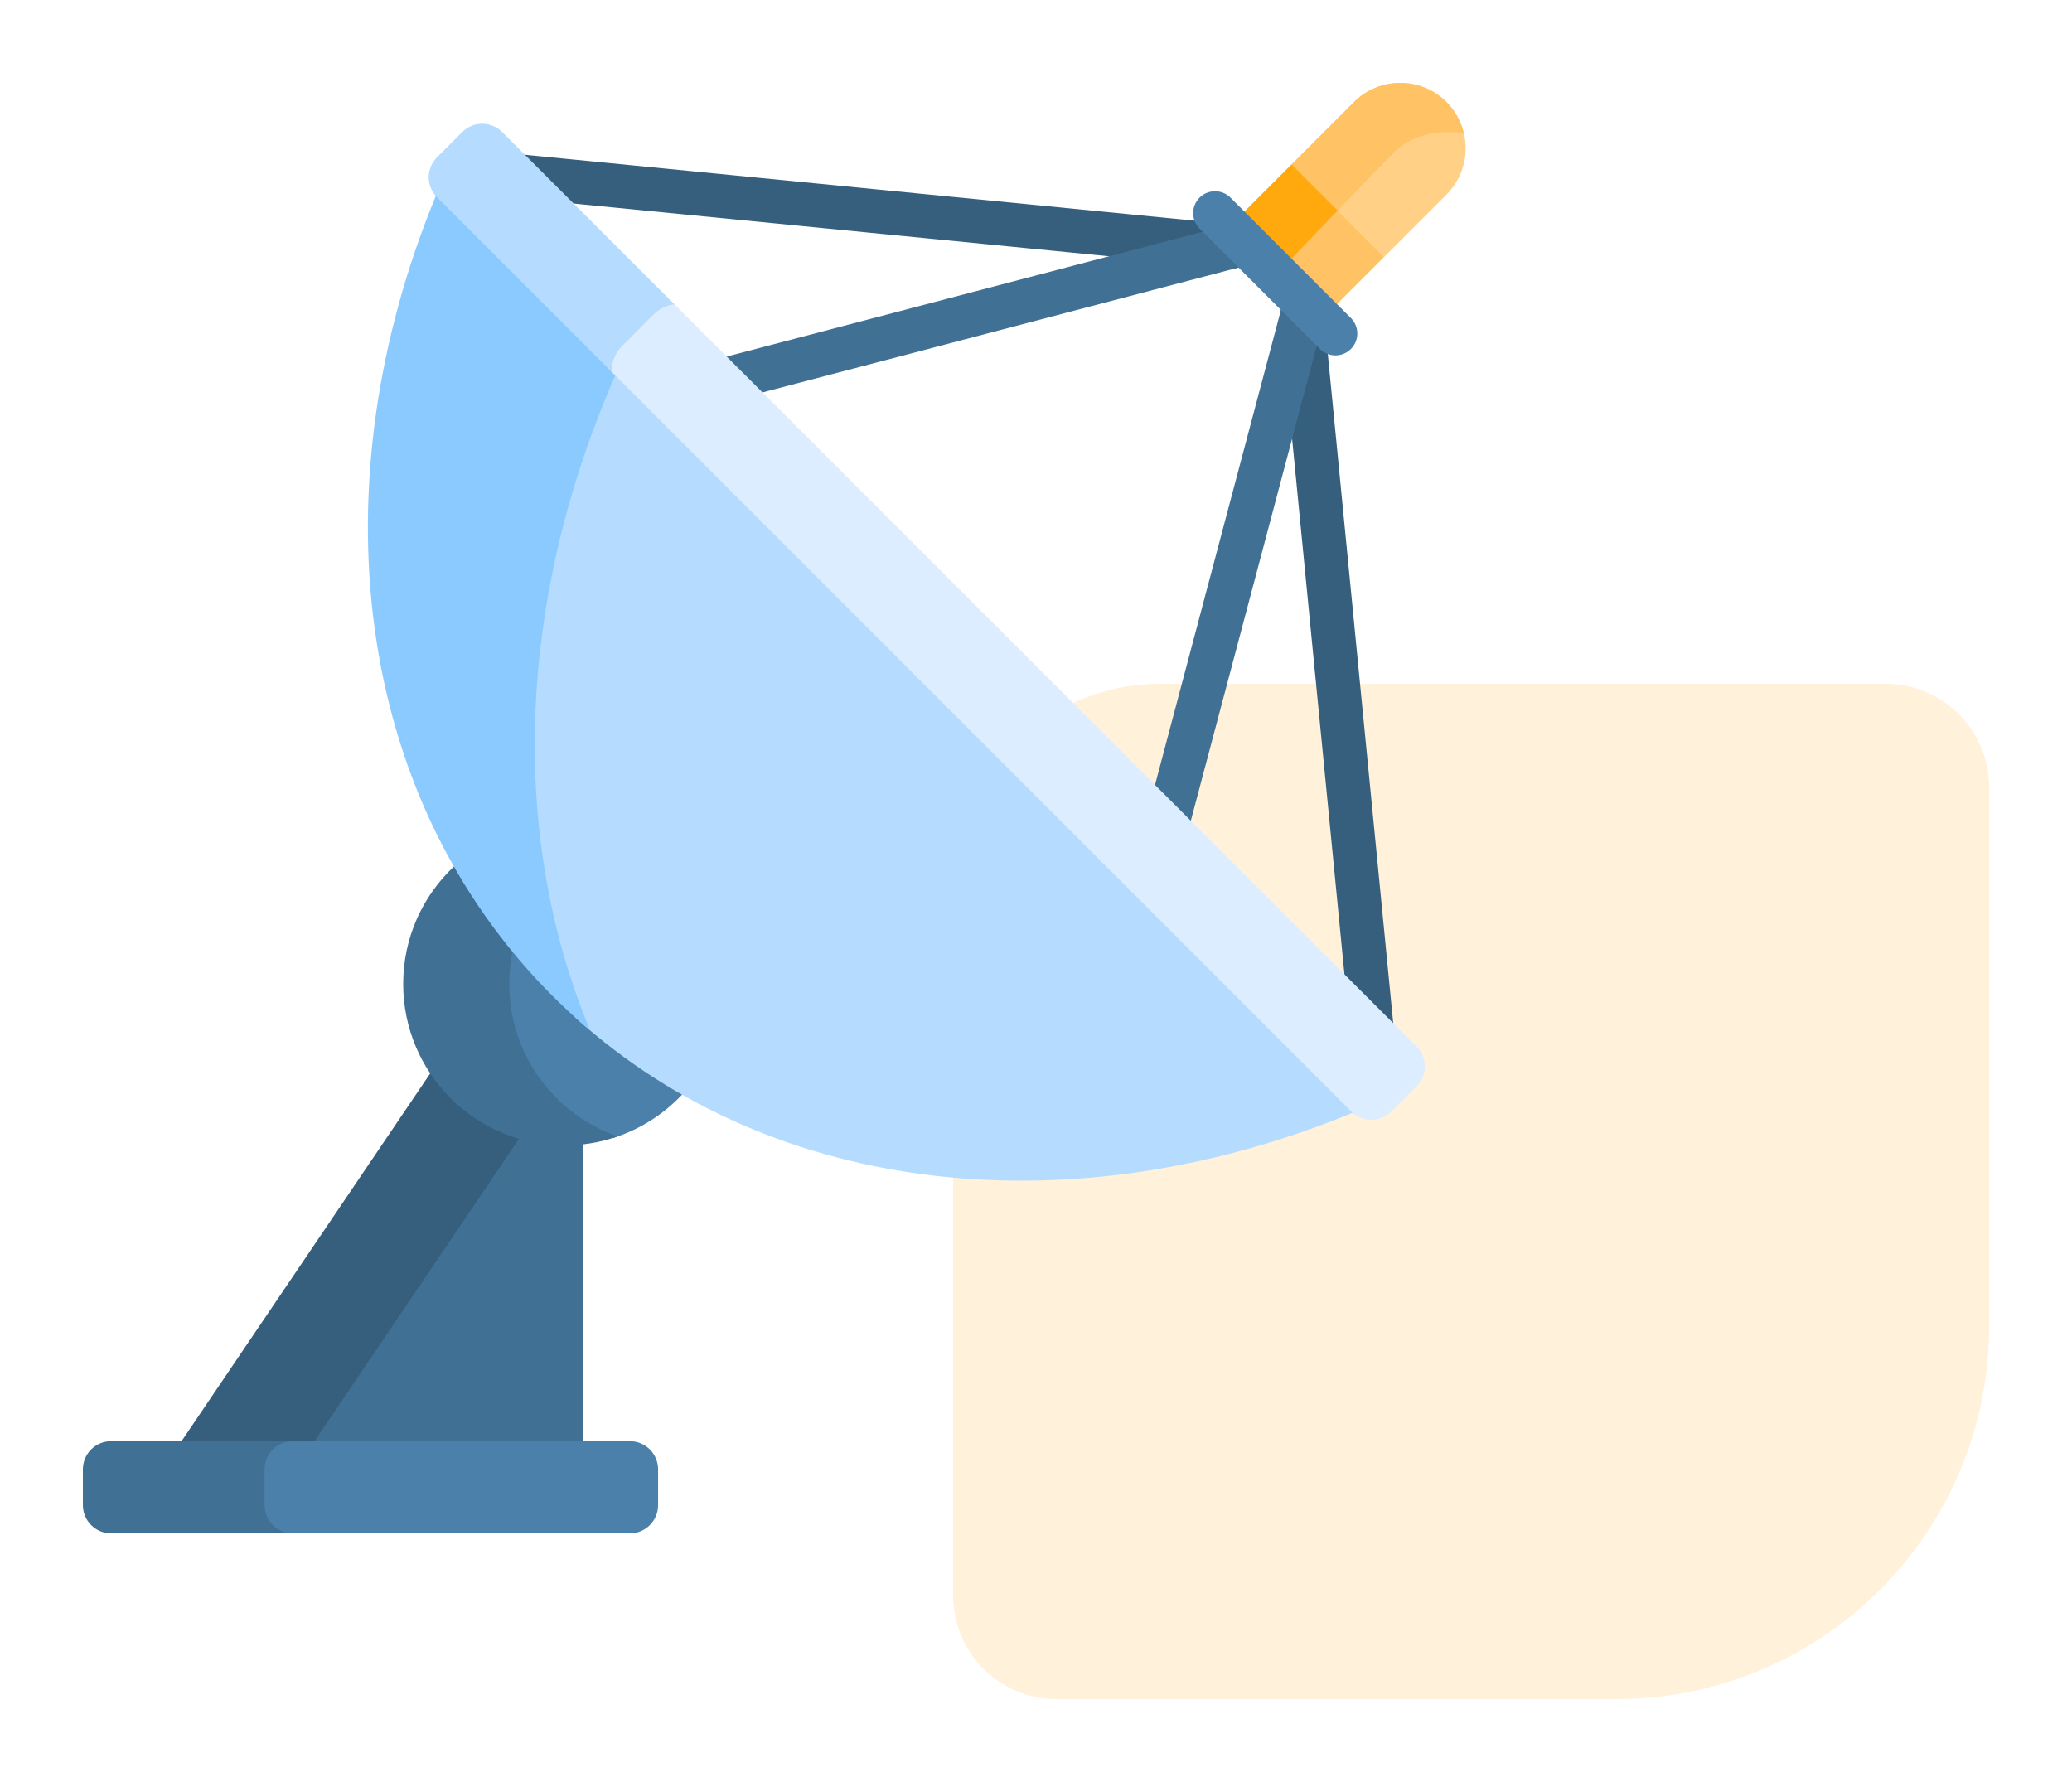 <svg width="100" height="86" viewBox="0 0 100 86" fill="none" xmlns="http://www.w3.org/2000/svg">
<g filter="url(#filter0_d_1_357)">
<path d="M96 60C96 69.941 87.941 78 78 78L51 78C48.239 78 46 75.761 46 73L46 39C46 33.477 50.477 29 56 29L91 29C93.761 29 96 31.239 96 34L96 60Z" fill="#FFF1DA"/>
<path d="M27.527 50.657L25.639 49.754L14.422 66.338H26.94L28.146 65.552V51.225L27.527 50.657Z" fill="#407093"/>
<path d="M25.809 49.835L21.564 47.803H20.764L8.761 65.552L9.475 66.338H14.648L25.809 49.835Z" fill="#365E7D"/>
<path d="M30.4 65.552H13.848C13.096 65.552 12.486 66.161 12.486 66.913V68.638C12.486 69.39 13.095 70 13.847 70H30.4C31.152 70 31.762 69.39 31.762 68.638V66.913C31.762 66.161 31.152 65.552 30.4 65.552Z" fill="#4A80AA"/>
<path d="M12.768 68.638V66.913C12.768 66.161 13.377 65.552 14.129 65.552H5.362C4.61 65.552 4 66.161 4 66.913V68.638C4 69.39 4.61 70 5.362 70H14.129C13.377 70 12.768 69.39 12.768 68.638Z" fill="#407093"/>
<path d="M25.24 39.983C24.73 41.034 24.442 42.212 24.442 43.459C24.442 46.866 26.576 49.772 29.578 50.922C30.867 50.518 32.013 49.789 32.918 48.83V47.089L25.24 39.983Z" fill="#4A80AA"/>
<path d="M24.577 43.486C24.577 42.268 24.858 41.117 25.357 40.091L22.903 37.819H21.907C20.401 39.24 19.459 41.252 19.459 43.486C19.459 47.789 22.948 51.278 27.251 51.278C28.147 51.278 29.007 51.124 29.808 50.845C26.763 49.786 24.577 46.892 24.577 43.486Z" fill="#407093"/>
<path d="M69.812 0.925C68.579 -0.308 66.58 -0.308 65.347 0.925L62.334 3.938V4.319L66.095 8.24L66.799 8.402L69.812 5.389C71.045 4.157 71.045 2.158 69.812 0.925Z" fill="#FFD086"/>
<path d="M70.645 2.415C70.513 1.869 70.238 1.351 69.812 0.925C68.579 -0.308 66.58 -0.308 65.347 0.925L62.334 3.938V4.319L64.328 6.398C65.517 5.161 66.697 3.94 67.304 3.333C68.316 2.322 69.793 2.314 70.645 2.415Z" fill="#FFC365"/>
<path d="M59.498 8.95C59.463 8.95 59.428 8.948 59.393 8.945L24.576 5.518C23.996 5.461 23.571 4.944 23.629 4.363C23.686 3.783 24.203 3.359 24.783 3.415L59.6 6.842C60.18 6.899 60.605 7.416 60.547 7.997C60.494 8.543 60.034 8.95 59.498 8.95Z" fill="#365E7D"/>
<path d="M34.646 15.468C34.177 15.468 33.749 15.154 33.625 14.68C33.477 14.115 33.814 13.538 34.379 13.39L59.229 6.872C59.793 6.724 60.371 7.061 60.519 7.625C60.667 8.19 60.329 8.767 59.765 8.915L34.915 15.433C34.825 15.457 34.734 15.468 34.646 15.468Z" fill="#407093"/>
<path d="M66.246 47.136C65.709 47.136 65.25 46.728 65.196 46.182L61.791 11.345C61.734 10.764 62.159 10.247 62.739 10.19C63.32 10.136 63.837 10.558 63.893 11.139L67.299 45.977C67.356 46.557 66.931 47.074 66.35 47.131C66.316 47.134 66.281 47.136 66.246 47.136Z" fill="#365E7D"/>
<path d="M56.225 37.248C56.136 37.248 56.045 37.236 55.954 37.212C55.39 37.062 55.054 36.484 55.203 35.92L61.818 10.974C61.967 10.41 62.545 10.075 63.109 10.224C63.673 10.373 64.009 10.951 63.86 11.515L57.246 36.462C57.12 36.935 56.693 37.248 56.225 37.248Z" fill="#407093"/>
<path d="M59.307 6.964L62.327 3.944L66.791 8.408L63.771 11.428L59.307 6.964Z" fill="#FFC365"/>
<path d="M61.601 9.246C62.327 8.486 63.461 7.3 64.557 6.16L62.335 3.938L59.314 6.958L61.601 9.246Z" fill="#FFA90F"/>
<path d="M64.451 13.152C64.181 13.152 63.91 13.049 63.704 12.842L57.894 7.033C57.482 6.62 57.482 5.952 57.894 5.539C58.307 5.127 58.976 5.127 59.388 5.539L65.198 11.348C65.611 11.761 65.611 12.43 65.198 12.842C64.992 13.049 64.721 13.152 64.451 13.152Z" fill="#4A80AA"/>
<path d="M65.133 49.038L29.762 13.36C25.072 23.947 24.258 35.311 27.769 45.111C37.464 53.857 51.948 55.2 65.281 49.703L65.133 49.038Z" fill="#B5DCFF"/>
<path d="M29.95 13.55L21.846 5.376L21.034 5.456C15.325 19.303 16.992 34.392 26.668 44.068C27.254 44.654 27.861 45.211 28.485 45.738C24.406 35.95 25.069 24.308 29.95 13.55Z" fill="#8BCAFF"/>
<path d="M68.365 46.502L32.491 10.628C32.138 10.683 31.799 10.843 31.527 11.115L29.966 12.675C29.631 13.011 29.465 13.448 29.46 13.887L65.22 49.647C65.751 50.179 66.613 50.179 67.145 49.647L68.365 48.427C68.897 47.895 68.897 47.033 68.365 46.502Z" fill="#DBEDFF"/>
<path d="M30.02 12.702L31.548 11.174C31.829 10.893 32.185 10.732 32.551 10.688L24.235 2.372C23.703 1.84 22.841 1.84 22.31 2.372L21.09 3.592C20.558 4.124 20.558 4.986 21.09 5.517L29.523 13.951C29.512 13.5 29.676 13.046 30.02 12.702Z" fill="#B5DCFF"/>
</g>
<defs>
<filter id="filter0_d_1_357" x="0" y="0" width="100" height="86" filterUnits="userSpaceOnUse" color-interpolation-filters="sRGB">
<feFlood flood-opacity="0" result="BackgroundImageFix"/>
<feColorMatrix in="SourceAlpha" type="matrix" values="0 0 0 0 0 0 0 0 0 0 0 0 0 0 0 0 0 0 127 0" result="hardAlpha"/>
<feOffset dy="4"/>
<feGaussianBlur stdDeviation="2"/>
<feComposite in2="hardAlpha" operator="out"/>
<feColorMatrix type="matrix" values="0 0 0 0 0 0 0 0 0 0 0 0 0 0 0 0 0 0 0.25 0"/>
<feBlend mode="normal" in2="BackgroundImageFix" result="effect1_dropShadow_1_357"/>
<feBlend mode="normal" in="SourceGraphic" in2="effect1_dropShadow_1_357" result="shape"/>
</filter>
</defs>
</svg>

